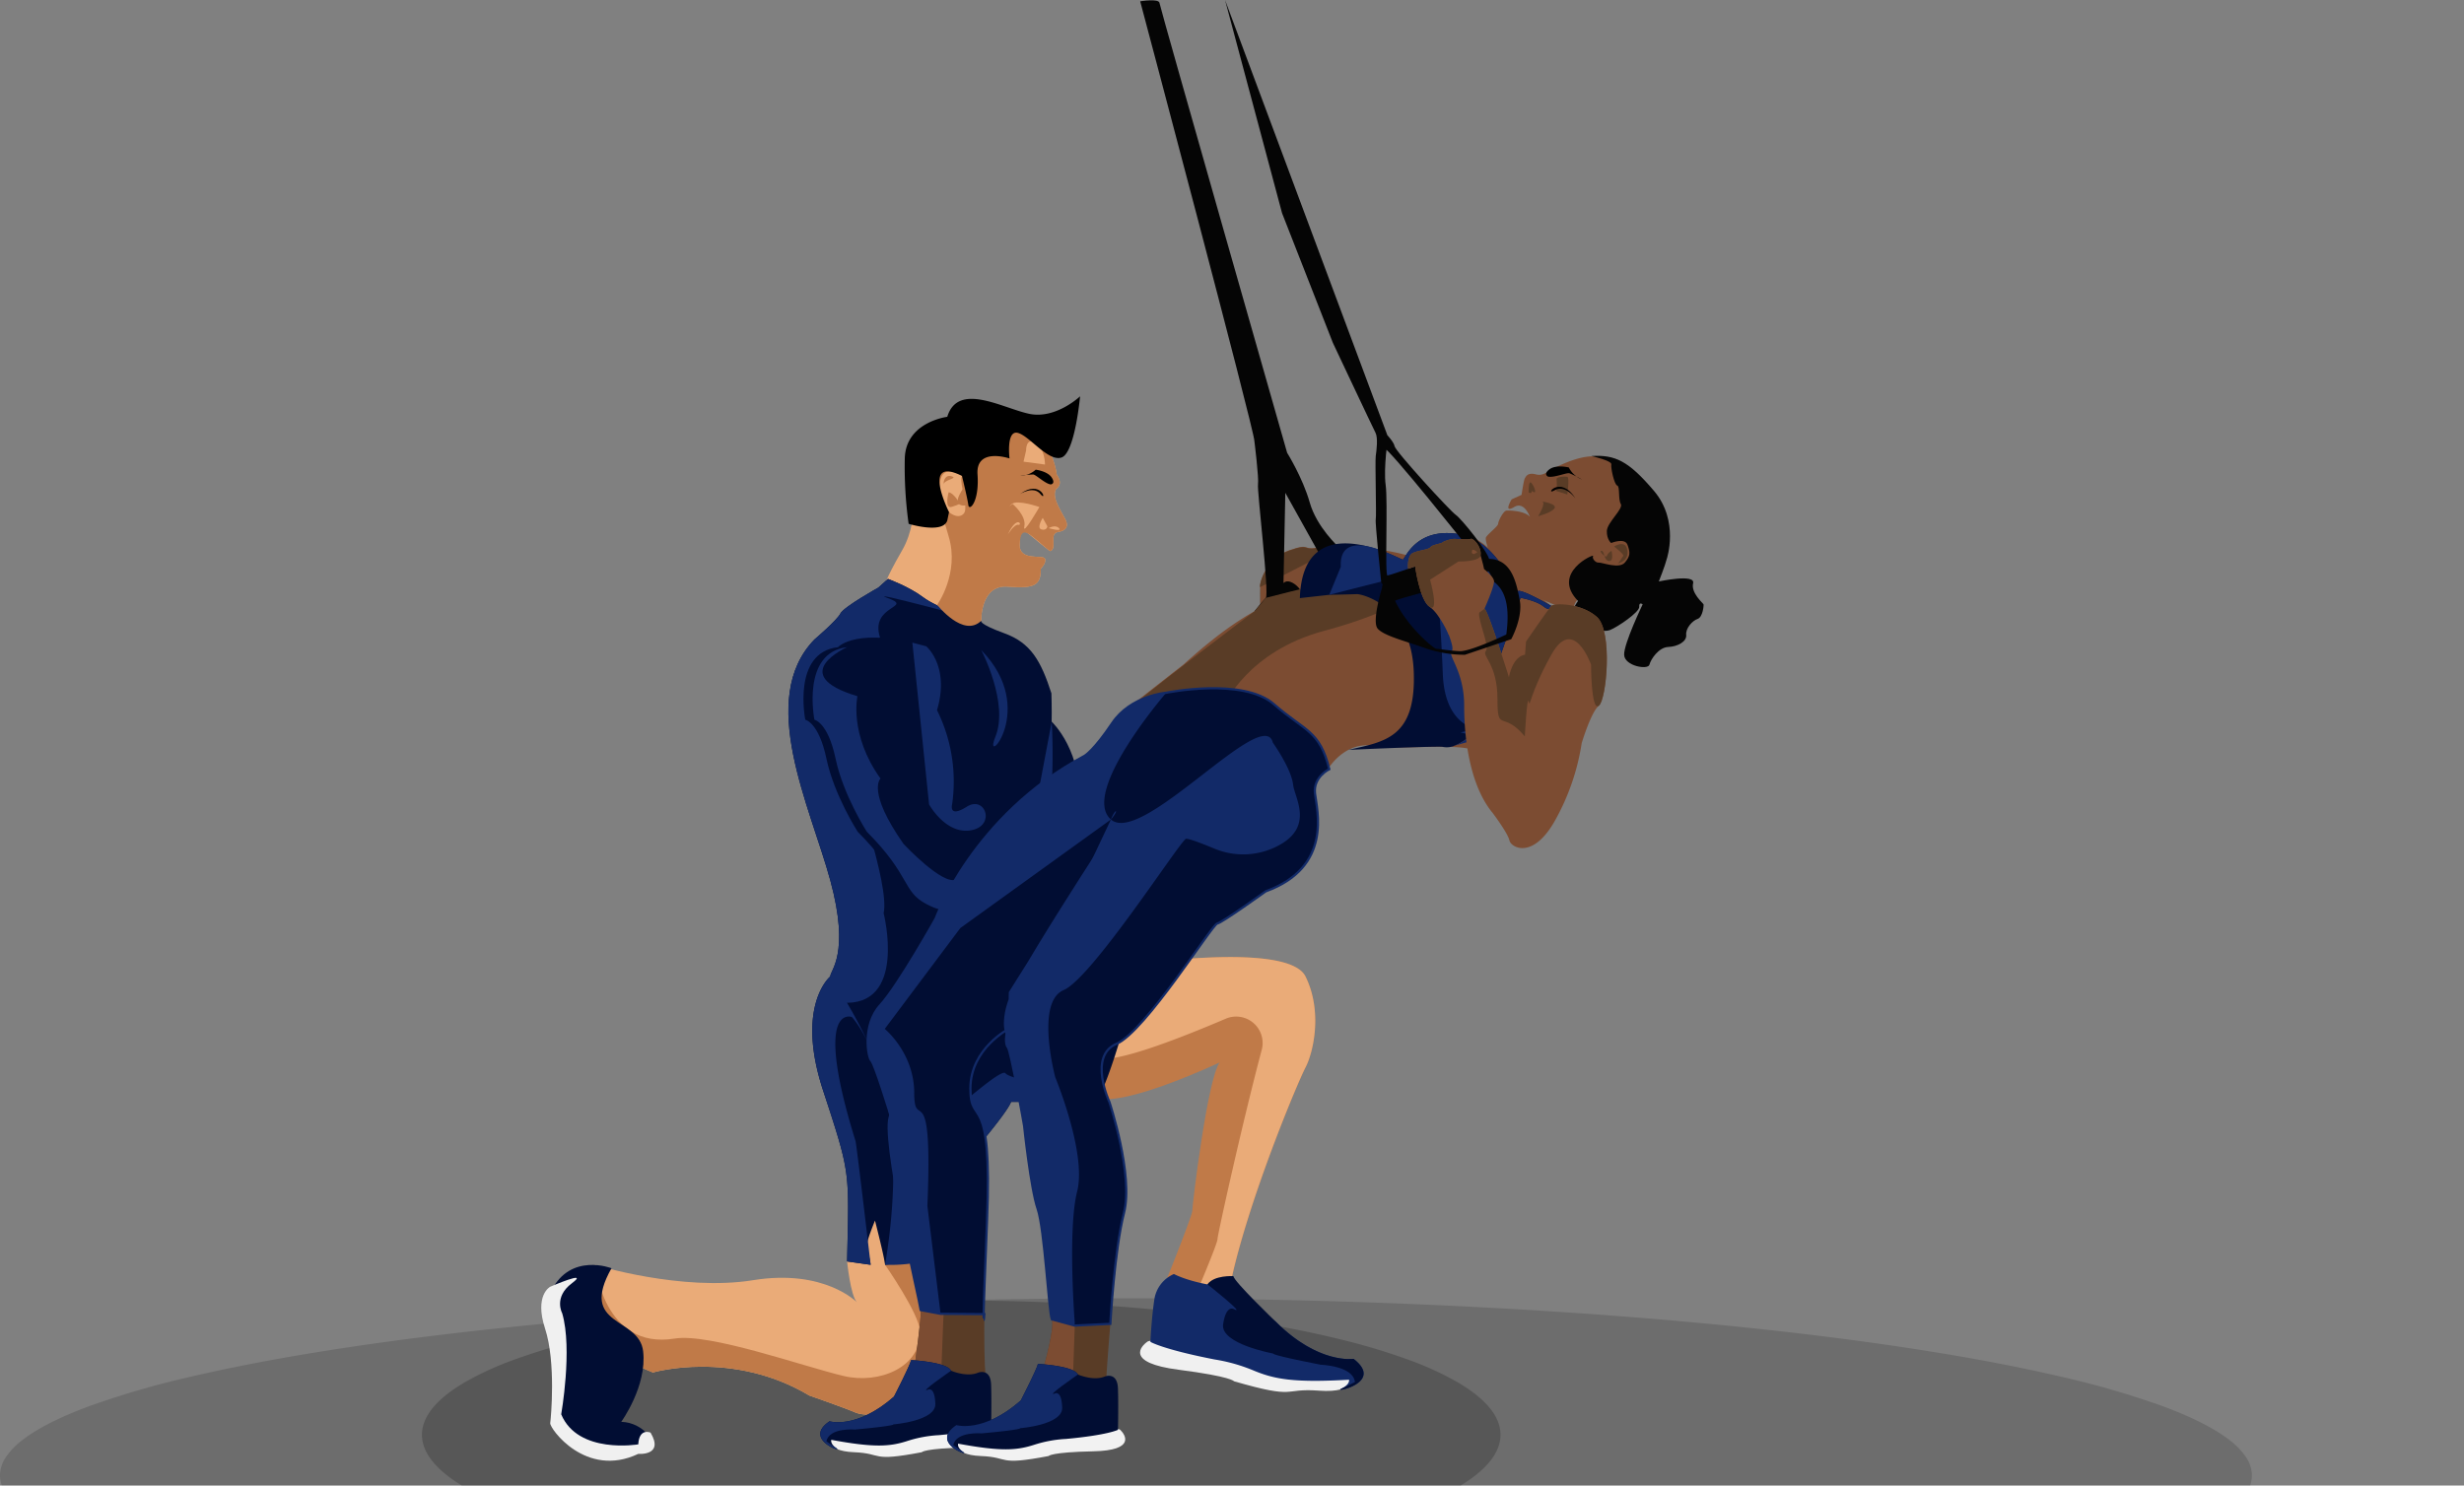 <svg xmlns="http://www.w3.org/2000/svg" width="1092" height="658.494" viewBox="0 0 1092 658.494">
  <rect x="0" y="0" width="1092" height="658.494" fill="#808080" stroke="none"/>
  <g id="cover_image" transform="translate(988 1829.493)">
    <g id="Group_1124" data-name="Group 1124">
      <path id="Subtraction_2" data-name="Subtraction 2" d="M1155.193,78H158.807A13.289,13.289,0,0,1,158,73.5a14.752,14.752,0,0,1,2.576-8.026,32.364,32.364,0,0,1,7.562-7.794c6.556-5.04,16.339-10,29.076-14.735A385.6,385.6,0,0,1,243.222,29.61c17.85-4.156,38.351-8.065,60.932-11.618S351.583,11.214,378,8.406c26.677-2.835,55.2-5.27,84.762-7.238C524.285-2.925,589.635-5,657-5S789.715-2.925,851.233,1.169C880.8,3.136,909.318,5.571,936,8.406c26.422,2.808,51.269,6.033,73.851,9.586s43.082,7.461,60.932,11.618a385.6,385.6,0,0,1,46.007,13.335c12.738,4.738,22.52,9.7,29.076,14.735a32.363,32.363,0,0,1,7.562,7.794A14.751,14.751,0,0,1,1156,73.5a13.289,13.289,0,0,1-.806,4.5Z" transform="translate(-1146 -1249)" opacity="0.15"/>
      <path id="Subtraction_1" data-name="Subtraction 1" d="M685.321,82H242.679c-5.748-3.5-10.16-7.157-13.114-10.867C226.536,67.328,225,63.414,225,59.5c0-4.037,1.634-8.071,4.856-11.991,3.14-3.82,7.826-7.578,13.926-11.169a138.059,138.059,0,0,1,22.036-10.107A282.887,282.887,0,0,1,295,17.427c21.949-5.464,47.509-9.755,75.969-12.751a927.792,927.792,0,0,1,186.059,0c28.46,3,54.019,7.287,75.969,12.751a282.878,282.878,0,0,1,29.184,8.806A138.067,138.067,0,0,1,684.218,36.34c6.1,3.591,10.786,7.348,13.926,11.169C701.366,51.428,703,55.463,703,59.5c0,3.914-1.536,7.828-4.565,11.633C695.481,74.843,691.068,78.5,685.321,82Z" transform="translate(-1026 -1253)" opacity="0.2"/>
      <g id="Group_809" data-name="Group 809" transform="translate(-748.122 -1653.825)">
        <path id="Path_1283" data-name="Path 1283" d="M1592.426,3044.726s4.079,21.964-4.421,36.751-7.789,15.979-7.789,15.979,34.846,23.222,42.728,15.446c0,0-.443-16.086,11.709-15.127s14.708-.639,14.708-7.989c0,0,2.61-2.5,1.812-4.421s-11.619,1.367-11.185-6.445c.532-9.586.284-7.065,13.334,3.066,0,0,1.739.184,1.632-3.171s-.267-4.9,2.29-5.326,4.847-1.864,2.982-5.539-6.231-9.747-4.1-13.475c0,0,3.463-1.864.32-6.285,0,0-1.544-12.268-9-17.807s-27.767-14.985-42.325-4.474S1592.426,3044.726,1592.426,3044.726Z" transform="translate(-1427.96 -3013.409)" fill="#eaab78"/>
        <path id="Path_1284" data-name="Path 1284" d="M1574.8,3102.581l4.261-3.834s9.374,3.408,15.552,8.095,23.648,10.865,25.779,10.44c0,0-1.492,1.279,10.226,5.538s16.191,12.145,20.879,26.632c0,0,.923,26.133-2.06,34.229s-4.971,43.178-4.261,51.415,4.4,30.679,1.633,43.675c0,0-.426,18.109-30.04,16.617s-63.062-17.9-63.275-20.452,8.948-9.8,0-42.609-32.6-80.319-7.03-106.737c0,0,10.013-8.522,11.5-11.5S1574.8,3102.581,1574.8,3102.581Z" transform="translate(-1425.405 -3017.789)" fill="#010d33"/>
        <path id="Path_1285" data-name="Path 1285" d="M1593.761,3485.147s6.2-6.711,6.933-9.267,3.9,3.2,11.108-13.1,2.518-51.558,2.518-51.558l-44.208-15.552-14.594,22.369s1.492,15.15,4.368,18.121c0,0-14.381-14.925-46.019-9.812s-69.986-6.757-69.986-6.757l-5.113,34.56,30.678,13.1s35.153-10.226,69.347,10.227c0,0,15.659,5.433,20.772,7.67S1593.761,3485.147,1593.761,3485.147Z" transform="translate(-1419.976 -3034.552)" fill="#eaab78"/>
        <path id="Path_1286" data-name="Path 1286" d="M1705.146,3432.394s16.618-40.906,16.618-43.461,6.711-58.482,12.143-65.833c0,0-41.6,19.653-54.327,15.766s0-48.362,0-48.362l16.831-10.865s67.856-10.12,75.526,5.326,3.515,33.662,0,40.373-25.353,58.8-33.13,95.232S1705.146,3432.394,1705.146,3432.394Z" transform="translate(-1433.252 -3027.818)" fill="#c07a48"/>
        <path id="Path_1287" data-name="Path 1287" d="M1718.58,3437.188s14.381-33.236,14.381-35.792c0-1.822,11.2-52.34,19.6-83.878a11.731,11.731,0,0,0-15.941-13.812c-20.856,8.917-49.007,19.842-56.752,17.478-12.731-3.886-.277-30.679-.277-30.679l16.831-10.865s67.856-10.12,75.526,5.326,3.515,33.662,0,40.373-25.353,58.8-33.13,95.232S1718.58,3437.188,1718.58,3437.188Z" transform="translate(-1433.264 -3027.818)" fill="#eaab78"/>
        <path id="Path_1288" data-name="Path 1288" d="M1593.761,3485.147s6.2-6.711,6.933-9.267,3.9,3.2,11.108-13.1,2.518-51.558,2.518-51.558l-44.208-15.552,2.237,23.861s15.253,21.862,15.5,29.507c.516,15.945-18.189,23.473-33.718,19.813-18.07-4.257-59.44-19.148-75.1-16.617-31.638,5.113-35.153-32.642-35.153-32.642l-5.113,34.56,30.678,13.1s35.153-10.226,69.347,10.227c0,0,15.659,5.433,20.772,7.67S1593.761,3485.147,1593.761,3485.147Z" transform="translate(-1419.976 -3034.552)" fill="#c07a48"/>
        <path id="Path_1289" data-name="Path 1289" d="M1768.579,3175.71l-24.856,1.421s-13.35,4.682-13.066,11.5l-6.534,5.824,1.989,6.187-2.841,14.408Z" transform="translate(-1436.038 -3022.134)" fill="#c07a48"/>
        <path id="Path_1290" data-name="Path 1290" d="M1561.582,3411.3l10.439,1.492a68.646,68.646,0,0,0-1.7-7.884c-.64-1.491,3.621-11.717,3.621-11.717s4.048,15.766,4.474,19.6c0,0,28.974-3.409,41.971-8.309,0,0-2.77-35.792,2.343-47.936,0,0,10.439-12.57,11.5-15.979,0,0,34.088.427,38.135-1.7s19.813-55.393,16.831-59.227-37.5-4.9-47.936,0-87.136,5.326-87.136,5.326-15.553,12.783-3.2,50.492S1562.434,3370.609,1561.582,3411.3Z" transform="translate(-1426.038 -3027.816)" fill="#010d33"/>
        <path id="Path_1291" data-name="Path 1291" d="M1737.156,3213.956s-60.5,24.075-64.979,26.844c0,0-8.1,1.918-11.078,4.049s-16.406-9.374-16.406-9.374l13.131-69.666s14.566,13.658,11.8,38.466c0,0,33.875.307,53.049-13.114C1722.669,3191.16,1715.639,3203.3,1737.156,3213.956Z" transform="translate(-1431.601 -3021.575)" fill="#010d33"/>
        <path id="Path_1292" data-name="Path 1292" d="M1737.156,3213.956s-60.5,24.075-64.979,26.844c0,0-8.1,1.918-11.078,4.049s-16.406-9.374-16.406-9.374l13.131-69.666a265.211,265.211,0,0,1-1.307,44.313s4.793,30.678,23.968,17.256C1680.486,3227.378,1715.639,3203.3,1737.156,3213.956Z" transform="translate(-1431.601 -3021.575)" fill="#122a68"/>
        <path id="Path_1293" data-name="Path 1293" d="M1561.582,3411.816l10.439,1.492s-6.23-53.311-6.71-54.86c-19.151-61.677-1.6-54.966-1.6-54.966s28.127,29.719,14.7,109.826a67.674,67.674,0,0,0,25.57-4.028s-8.314-74.48,18.744-52.217c0,0,10.439-12.57,11.5-15.979,0,0,34.088.426,38.135-1.7s-37.6-7.136-40.585-10.971-51.377,44.628-50.046,33.173c3.707-31.9-27.611-76.1-27.611-76.1s-15.553,12.783-3.2,50.492S1562.434,3371.124,1561.582,3411.816Z" transform="translate(-1426.038 -3028.331)" fill="#122a68"/>
        <path id="Path_1294" data-name="Path 1294" d="M1574.8,3102.581l4.261-3.834s9.374,3.408,15.552,8.095,23.648,10.865,25.779,10.44c0,0-53.049-14.275-41.331-10.014s-8.2,2.983-3.516,17.47c0,0-10.759,5.432-13.742,13.529s-.071,34.265.64,42.5,17.47,53.155,14.7,66.15c0,0,10.7,42.018-18.855,39.627-6.761-.547-4.581-9.055-4.794-11.611s8.948-9.8,0-42.609-32.6-80.319-7.03-106.737c0,0,10.013-8.522,11.5-11.5S1574.8,3102.581,1574.8,3102.581Z" transform="translate(-1425.405 -3017.789)" fill="#122a68"/>
        <path id="Path_1295" data-name="Path 1295" d="M1597.779,3130.553s7.244,7.67,3.409,27.91c0,0,11.291,13.083,6.817,40.2,0,0-1.279,6.479,4.474,3.377s30.253-4.805,30.253-4.805l35.366-14.913s10.013,6.391,8.522,17.47c0,0-29.614,16.4-32.17,19.813s-29.187,17.683-40.267,21.944-11.5,8.309-21.944,2.77-6.817-12.57-26.2-31.957c0,0-10.439-16.192-13.849-32.383s-9.374-17.258-9.374-17.258-5.965-29.826,14.487-32.17C1557.3,3130.553,1565.822,3120.967,1597.779,3130.553Z" transform="translate(-1425.804 -3019.344)" fill="#010d33"/>
        <path id="Path_1296" data-name="Path 1296" d="M1566.177,3152.541s-3.834,16.937,10.226,36.5c0,0-6.3,5.466,10.226,29.012,0,0,17.576,18.76,23.329,15.659s44.1-17.9,44.1-17.9l36.858-15.766h0s-29.614,16.4-32.17,19.813-29.187,17.683-40.266,21.944-11.5,8.309-21.944,2.77-6.818-12.57-26.205-31.958c0,0-10.439-16.192-13.848-32.383s-9.374-17.257-9.374-17.257-5.965-29.826,14.487-32.17C1561.6,3130.809,1534.219,3142.953,1566.177,3152.541Z" transform="translate(-1426.047 -3019.599)" fill="#122a68"/>
        <path id="Path_1297" data-name="Path 1297" d="M1600.56,3200.355l-7.4-71.678,6.14,1.61s10.592,8.819,4.778,28.312a71.087,71.087,0,0,1,6.7,41.757s-1.712,6.241,6.5,1.043,13.006,8.544,1.82,10.461S1600.56,3200.355,1600.56,3200.355Z" transform="translate(-1428.692 -3019.479)" fill="#122a68"/>
        <g id="Group_807" data-name="Group 807" transform="translate(0 385.036)">
          <path id="Path_1298" data-name="Path 1298" d="M1450.252,3422.484s-17.976-7.064-26.6,9.833c0,0,3.235,45.659,0,57.523,0,0,4.487,19.055,37.835,14.74,0,0,3.869-7.549,6.025-5.752s-2.516-7.91-12.943-8.269c0,0,11.5-15.819,9.707-31.278S1435.512,3448.6,1450.252,3422.484Z" transform="translate(-1419.122 -3421.02)" fill="#010d33"/>
          <path id="Path_1299" data-name="Path 1299" d="M1422.822,3431.03s-7.14,3.652-2.272,18.581,2.6,39.6,2.272,41.87,15.736,24.667,39.026,13.632c0,0,11.606.974,5.44-9.413,0,0-5.037-2.271-5.44,5.193,0,0-26.692,4.544-34.157-13.307,0,0,5.1-28.9.441-44.8,0,0-3.958-7.124,4.292-13.3S1422.822,3431.03,1422.822,3431.03Z" transform="translate(-1418.851 -3421.363)" fill="#f0f0f0"/>
        </g>
        <g id="Group_808" data-name="Group 808" transform="translate(265.38 389.068)">
          <path id="Path_1300" data-name="Path 1300" d="M1741.728,3474.594s-.931-2.057-24.593-5.119-16.725-10.415-13.683-12.484,41.193,5.447,47,8.644,37.33,8.547,41.1,7.351,4.686,7.023-12.058,5.776S1770.277,3482.856,1741.728,3474.594Z" transform="translate(-1700.11 -3427.062)" fill="#f0f0f0"/>
          <path id="Path_1301" data-name="Path 1301" d="M1715.374,3425.292a14.629,14.629,0,0,0-8.686,11.436c-1.294,8.727-1.717,18.631-1.717,18.631s5.428,3.305,28.435,7.8a75.4,75.4,0,0,1,17.332,4.919c9.336,3.887,17.937,5.438,42.253,4.062,0,0,.6,2.021-3.418,3.983s19.312-2.53,5.433-13.232c0,0-15.5,2.5-34.435-16.427,0,0-15.867-11.625-15.949-13.888,0,0-11.55-6.886-14.331-2.682C1730.29,3429.891,1721.49,3428.372,1715.374,3425.292Z" transform="translate(-1700.385 -3425.292)" fill="#122a68"/>
          <path id="Path_1302" data-name="Path 1302" d="M1791.087,3476.175c-4.023,1.961,19.312-2.53,5.433-13.232,0,0-15.5,2.5-34.435-16.428,0,0-18.73-17.974-18.811-20.237,0,0-8.687-.537-11.469,3.667,0,0,17.657,13.975,11.542,10.9,0,0-3.344-1.948-4.637,6.779s22.236,12.969,22.236,12.969-1.955.469,21.051,4.962c0,0,14.369.457,15.124,7.681" transform="translate(-1701.9 -3425.346)" fill="#010d33"/>
        </g>
        <path id="Path_1303" data-name="Path 1303" d="M1625.5,3132.164s12.357,23.422,6.285,38.4S1651.174,3158.369,1625.5,3132.164Z" transform="translate(-1430.518 -3019.676)" fill="#122a68"/>
        <path id="Path_1304" data-name="Path 1304" d="M1606,3042.211s-4.847,4.572,3.888,33.342c4.955,16.321-5.08,30.335-5.08,30.335s11.632,14.831,19.514,7.055c0,0-.443-16.086,11.709-15.127s14.708-.639,14.708-7.989c0,0,2.61-2.5,1.812-4.421s-11.619,1.368-11.185-6.445c.532-9.586,4.367-4.154,13.334,3.066,0,0,1.739.184,1.632-3.171s-.267-4.9,2.29-5.326,4.847-1.865,2.983-5.54-6.231-9.747-4.1-13.475c0,0,3.463-1.865.32-6.285,0,0-1.545-12.268-9-17.808s-18.357-14.061-32.915-3.551S1606,3042.211,1606,3042.211Z" transform="translate(-1429.342 -3013.45)" fill="#c07a48"/>
        <path id="Path_1305" data-name="Path 1305" d="M1657.359,3053.949s2.258-.213.419-3.053-7.094-3.48-7.094-3.48a10.334,10.334,0,0,1-6.817,2.7,41.783,41.783,0,0,1,5.752-.568C1650.827,3049.688,1655.016,3053.736,1657.359,3053.949Z" transform="translate(-1431.555 -3014.891)"/>
        <path id="Path_1306" data-name="Path 1306" d="M1656.374,3073.834l-2.059-3.763s-2.912,4.473-.568,5.113S1656.374,3073.834,1656.374,3073.834Z" transform="translate(-1432.061 -3016.17)" fill="#eaab78"/>
        <path id="Path_1307" data-name="Path 1307" d="M1657.188,3074.841s2.912-1.776,4.545,0S1657.188,3074.841,1657.188,3074.841Z" transform="translate(-1432.307 -3016.395)" fill="#eaab78"/>
        <path id="Path_1308" data-name="Path 1308" d="M1640.172,3063.483s6.178,5.167,5.184,9.934,6.677-8.584,6.677-8.584-9.731-3.409-12.216-1.349S1640.172,3063.483,1640.172,3063.483Z" transform="translate(-1431.269 -3015.76)" fill="#eaab78"/>
        <path id="Path_1309" data-name="Path 1309" d="M1646.508,3038.141l-1.136,4.972,9.516,1.278s0-7.314-4.261-9.729S1646.508,3038.141,1646.508,3038.141Z" transform="translate(-1431.64 -3014.138)" fill="#eaab78"/>
        <path id="Path_1310" data-name="Path 1310" d="M1652.825,3063.88s5.524.924,5.459-.639-2.729-5.965-2.729-5.965S1653.978,3063.617,1652.825,3063.88Z" transform="translate(-1432.06 -3015.448)" fill="rgba(0,0,0,0)"/>
        <path id="Path_1311" data-name="Path 1311" d="M1615.876,3050.233s-8.451-5.873-9.729,2.71a15.381,15.381,0,0,0,3.985,13.34s3.9,3.409,6.454.71S1614.385,3053.288,1615.876,3050.233Z" transform="translate(-1429.414 -3014.939)" fill="#eaab78"/>
        <path id="Path_1312" data-name="Path 1312" d="M1637.912,3077.642s2.849-4.758,4.766-4.4S1642.235,3068.41,1637.912,3077.642Z" transform="translate(-1431.219 -3016.285)" fill="#eaab78"/>
        <path id="Path_1313" data-name="Path 1313" d="M1618.751,3053.531s-5.859,7.084-3.941,9.268,7.677-.447,7.677-.447Z" transform="translate(-1429.893 -3015.236)" fill="#c07a48"/>
        <path id="Path_1314" data-name="Path 1314" d="M1607.89,3053.061s.427-3.491,3.516-2.532-3.516,1.474-3.516,3.586Z" transform="translate(-1429.523 -3015.057)" fill="#c07a48"/>
        <path id="Path_1315" data-name="Path 1315" d="M1610.153,3058.051s-2.041,7.49,1.4,6.44,3.568-1.491,3.568-1.491S1612.322,3058.162,1610.153,3058.051Z" transform="translate(-1429.618 -3015.492)" fill="#c07a48"/>
        <path id="Path_1316" data-name="Path 1316" d="M1628.324,3056.523" transform="translate(-1430.677 -3015.405)" fill="#c07a48"/>
        <path id="Path_1317" data-name="Path 1317" d="M1643.677,3058.759s6-3.935,9.127,0S1653.157,3051.77,1643.677,3058.759Z" transform="translate(-1431.544 -3015.396)"/>
        <path id="Path_1318" data-name="Path 1318" d="M1710.421,3161.847s-5.113.427-7.349,6.5c0,0-7.99,5.752-9.8,5.965s-6.924,7.457-7.03,10.015,9.054,16.341,9.054,16.341,11.4-5.5,15.126-6.074a9.993,9.993,0,0,0,6.073-3.807c.532-.5,10.226-4.224,11.717-6.567,0,0,5.539-2.237,7.457-4.687,0,0,6.853-3.621,8.167-6.817,0,0,6.746-5.859-2.2-5.006,0,0-11.5-2.45-16.3,3.834l-5.22,3.379a46.231,46.231,0,0,0-9.268.882c-4.261.958-4.793-.882-4.793-.882s7.35-3.166,8.416-7.32S1712.859,3161.082,1710.421,3161.847Z" transform="translate(-1433.947 -3021.343)" fill="#c07a48"/>
        <path id="Path_1319" data-name="Path 1319" d="M1724.8,3175.266s13.582-5.006,16.911-7.441c0,0,3.222-.092,2.9,1.505s-16.618,5.977-19.068,7.516-12.889,1.646-12.889,1.646l1.9-2.749Z" transform="translate(-1435.438 -3021.689)" fill="#eaab78"/>
        <path id="Path_1320" data-name="Path 1320" d="M1710.421,3161.829s-5.113.427-7.349,6.5c0,0-7.99,5.752-9.8,5.965s-6.924,7.457-7.03,10.014,9.054,16.341,9.054,16.341,11.4-5.5,15.126-6.074a9.992,9.992,0,0,0,6.073-3.807c.532-.5,10.226-4.224,11.717-6.567,0,0,5.539-2.237,7.457-4.687,0,0,6.853-3.621,8.167-6.817,0,0-18.943,15.417-27.891,16.27,0,0-.728-.676-5.522,5.609l-11.6-.575s-2.988-7.031-7.249-6.072,8.628-14.7,8.628-14.7,8.309-4.048,9.374-8.2S1712.859,3161.064,1710.421,3161.829Z" transform="translate(-1433.947 -3021.326)" fill="#eaab78"/>
        <path id="Path_1321" data-name="Path 1321" d="M1591.3,3069.465s15.12,4.662,17.12-1.429l.784-3.748s-12.649-25.21,5.743-16.05c0,0,2.428,9.977,2.812,12.907s4.929-1.331,4.077-13.545,14.178-7.1,14.178-7.1-1.537-12.5,3.576-11.362,13.493,12.925,19.459,10.937,8.237-27.127,8.237-27.127-10.794,10.254-22.583,7.755-31.519-14.289-36.283,1.334c0,0-18.541,2.273-18.825,18.606A183.114,183.114,0,0,0,1591.3,3069.465Z" transform="translate(-1428.49 -3012.945)"/>
      </g>
      <g id="Group_810" data-name="Group 810" transform="translate(-624.466 -1773.985)">
        <path id="Path_1322" data-name="Path 1322" d="M1809.639,3130.834s.345-9.415,0-11.333,2.765-12.634,12.9-16.206,5.3.513,13.712-1.472,9.563,11.266,9.563,11.266l-16.361,25.924Z" transform="translate(-1614.724 -2914.879)" fill="#7c4c32"/>
        <path id="Path_1323" data-name="Path 1323" d="M1809.639,3130.974s.345-9.416,0-11.333,2.765-12.633,12.9-16.2,5.3.513,13.712-1.471-5.128,6.688-5.128,6.688l-21.487,10.988Z" transform="translate(-1614.724 -2914.878)" fill="#593c26"/>
        <path id="Path_1324" data-name="Path 1324" d="M1798,3024.8s2.074,16.616,1.612,19.311,5.07,48.667,3.457,50.281-5.069,6-5.069,6l20.611-4.61,10.153-6.268s-9.453,2.856-10.6,1.1-4.953-4.978-7.257-2.789l.807-39.982,15.785,28.344,7.835-4.353s-9.679-8.71-12.79-19.692-10.024-22.05-10.024-22.05-56.337-197.316-56.567-199.39-8.55-.731-8.55-.731S1798,3020.194,1798,3024.8Z" transform="translate(-1605.622 -2884.893)" fill="#050505"/>
        <path id="Path_1325" data-name="Path 1325" d="M1660.165,3462.67s2.942-20.744,2.606-23.854-18.175-78.679-13.4-86.349c0,0-6.992-22.879-8.542-24.262s-3.969-15.9,3.98-24.542,24.542-38.368,24.542-38.368,16.592-45.822,66.021-72.167c0,0,4.032-2.264,12.213-14.477s23.966-13.481,23.966-13.481,33.989-6.913,47.7,5.07,20.394,11.628,24.542,28.8c0,0-7.143,3.461-6.337,10.72s7.989,32.683-21.815,43.437c0,0-19.2,13.826-21.507,14.287s-31.955,47.931-44.628,53.308-3.149,25.809-3.149,25.809,10.754,32.261,6.452,49.16-7.989,75.43-7.989,75.43l-1.382,3.749-25.08-3.085-1.036-8.039s4.916-17.206,3.533-20.893-3.226-40.1-6.3-49.006-5.992-36.761-5.992-36.761-5.8-33.139-7.2-34.829-.552-6.145-.552-6.145-3.639-7.528,5.513-23.965,30.967-50.236,30.967-50.236l12.213-19.049-47.24,75.123-.307,15.977s-17.207,8.757-17.207,26.576,9.832-1.075,7.375,58.378-.461,70.667-.461,70.667l-21.046-2Z" transform="translate(-1618.227 -2913.614)" fill="#593c26"/>
        <path id="Path_1326" data-name="Path 1326" d="M1660.165,3462.67s2.942-20.744,2.606-23.854-18.175-78.679-13.4-86.349c0,0-6.992-22.879-8.542-24.262s-3.969-15.9,3.98-24.542,24.542-38.368,24.542-38.368,16.592-45.822,66.021-72.167c0,0,4.032-2.264,12.213-14.477s23.966-13.481,23.966-13.481,33.989-6.913,47.7,5.07,20.394,11.628,24.542,28.8c0,0-7.143,3.461-6.337,10.72s7.989,32.683-21.815,43.437c0,0-19.2,13.826-21.507,14.287s-31.955,47.931-44.628,53.308-3.149,25.809-3.149,25.809,10.754,32.261,6.452,49.16-21.342,36.764-21.342,36.764l-1.369,39.33h-11.741l-1.036-8.039s4.916-17.206,3.533-20.893-3.226-40.1-6.3-49.006-5.992-36.761-5.992-36.761-5.8-33.139-7.2-34.829-.552-6.145-.552-6.145-3.639-7.528,5.513-23.965,30.967-50.236,30.967-50.236l12.213-19.049-47.24,75.123-.307,15.977s-36.57-1.69-36.57,16.13,11.928,1.844,9.47,61.3-2.935,72.818-2.935,72.818l-1.3,3.38Z" transform="translate(-1618.227 -2913.614)" fill="#7c4c32"/>
        <path id="Path_1327" data-name="Path 1327" d="M1941.565,3129.346l-21.776-17.124s-16.591-31.856-41.479-5.932c0,0-48.05-15.9-49.777,18.32,0,0-13.934-4.726-51.5,29.38l-29.113,22.787s71.974,3.426,78.483,11.376a49.635,49.635,0,0,0,14.748,11.982s7.2-11.925,19.414-10.083,30.879-.691,42.171,1.153,38.483-8.3,38.828-33.645S1941.565,3129.346,1941.565,3129.346Z" transform="translate(-1615.992 -2914.992)" fill="#7c4c32"/>
        <path id="Path_1328" data-name="Path 1328" d="M1795.2,3171.67s10.3-23.8,44.128-32.836,50.812-21.283,47.7-27.233-73.51,12.6-73.51,12.6l-5.069,6s-52.886,39.629-63.025,49.538S1795.2,3171.67,1795.2,3171.67Z" transform="translate(-1616.067 -2914.698)" fill="#593c26"/>
        <path id="Path_1329" data-name="Path 1329" d="M1960.265,3121.361s-12.4.4-13.461,6.71-38.042-15.408-38.042-15.408l6.8-12.041,48.929-3.457,9.6,2.88-7.835,21.892Z" transform="translate(-1612.685 -2914.971)" fill="#7c4c32"/>
        <path id="Path_1330" data-name="Path 1330" d="M1662.771,3438.815h0c-.336-3.112-18.175-78.679-13.4-86.349,0,0-6.992-22.879-8.542-24.262s-3.969-15.9,3.98-24.542,24.542-38.368,24.542-38.368,16.592-45.822,66.021-72.167c0,0,4.032-2.264,12.213-14.477s23.966-13.481,23.966-13.481,33.989-6.913,47.7,5.07,20.394,11.628,24.542,28.8c0,0-7.143,3.461-6.337,10.72s7.989,32.683-21.815,43.437c0,0-19.2,13.826-21.507,14.287s-31.955,47.931-44.628,53.308-3.149,25.809-3.149,25.809,10.754,32.261,6.452,49.16-6.043,49.169-6.043,49.169h0l-15.758.759-10.153-2.765h0c-1.383-3.686-3.226-40.1-6.3-49.006s-5.992-36.761-5.992-36.761-5.8-33.139-7.2-34.829-.552-6.145-.552-6.145-3.639-7.528,5.513-23.965,30.967-50.236,30.967-50.236l12.213-19.049-47.24,75.123-.307,15.977s-17.207,8.757-17.207,26.576,9.832-1.075,7.375,58.378-1.185,41.633-1.185,41.633l-19.4-.154Z" transform="translate(-1618.227 -2913.614)" fill="#010d33" stroke="#122a68" stroke-width="1"/>
        <path id="Path_1331" data-name="Path 1331" d="M1964.052,3098.984s6.606.662,7.374,4.273.231,6.221-2.228,7.757a12.715,12.715,0,0,1-10.523.769c-3.3-1.46-2.535-2.842-4.378-3.456s-3.149-2.228-3.073-3.3-.229,3.84-4.147,4.378-36.409-.538-36.409-.538-3.687-9.063-2.919-10.523,5.377-4.916,5.377-5.991,2.228-5.685,3.687-5.838,11.292.153,11.137,4.84c0,0-2.536-9.526-7.681-6.453s-1.152-3.379-1.152-3.379l4.378-2s.984-6.529,1.452-7.3,1.236-2.765,4.923-1.768,6.163-2.227,6.807-2.227,11.627-6.606,20.077-5.684,18.9,12.444,18.9,12.444l1.383,8.987-2.228,15.008Z" transform="translate(-1612.708 -2915.685)" fill="#7c4c32"/>
        <path id="Path_1332" data-name="Path 1332" d="M1662.771,3438.775h0c-.336-3.112-18.175-78.679-13.4-86.349,0,0-6.992-22.879-8.542-24.262s-3.969-15.9,3.98-24.542,24.542-38.368,24.542-38.368,16.592-45.822,66.021-72.167c0,0,4.032-2.264,12.213-14.477s23.966-13.481,23.966-13.481-38.226,44.211-24.515,56.194,67.606-51.243,71.755-34.071c0,0,8.18,11.406,8.987,18.665.618,5.564,8.929,17.751-5.165,26.205a33.1,33.1,0,0,1-29.63,2.138c-5.8-2.387-11.584-4.6-12.675-4.377-2.3.46-41.555,61.679-54.23,67.057s-3.687,38.714-3.687,38.714,13.98,33.644,9.678,50.542-1.034,58.694-1.034,58.694l-.937.8.91-.044-10.153-2.765h0c-1.383-3.686-3.226-40.1-6.3-49.007s-5.992-36.761-5.992-36.761-5.8-33.139-7.2-34.829-.552-6.145-.552-6.145-3.639-7.528,5.513-23.965,30.967-50.236,30.967-50.236l9.743-20.619c2.081-5.412,3.8-4.376,0,0l-66.739,48.118-33.491,44.7s13.058,10.6,13.058,28.42,8.3-9.371,5.839,50.082l5.838,47.778h0Z" transform="translate(-1618.227 -2913.573)" fill="#122a68"/>
        <path id="Path_1333" data-name="Path 1333" d="M1839.93,3123.163s10.485-.236,12.328-.313,23.966,4.762,25.118,34.259-12.873,31.131-28.928,34.767c0,0,34.794-1.589,41.487-1.375a9.528,9.528,0,0,0,3.812.067c2.064-.393,11.4-4.1,16.582-15.5a47,47,0,0,0,4.263-21.537l10.139-29.035s6.8,1.152,10.14,3.8,3.466-.21,3.466-.21-12.914-7.5-14.757-6.583-8.158-22.594-26.836-25.356-23.284,11.295-24.207,11.41-44.248-24.657-45.628,17.053Z" transform="translate(-1614.368 -2914.999)" fill="#010d33"/>
        <path id="Path_1334" data-name="Path 1334" d="M1839.668,3123.163s43.554-11.185,45.4-11.261,3.778,16.864,4.93,46.359,23.913,22.234,7.859,25.871a58.361,58.361,0,0,0,12.328,1.781s-18.761,5.05-16.7,4.656,11.4-4.1,16.582-15.5a47,47,0,0,0,4.263-21.537l10.139-29.035s6.8,1.152,10.139,3.8,3.466-.21,3.466-.21-12.914-7.5-14.757-6.583-8.159-22.594-26.836-25.356-23.284,11.295-24.207,11.41-28.458-16.207-27.48,3.161Z" transform="translate(-1614.106 -2914.999)" fill="#122a68"/>
        <path id="Path_1335" data-name="Path 1335" d="M1987.12,3107.906s5.684-16.781-5.684-30.147-17.206-16.054-27.729-15.44c0,0,9.14,2.075,8.833,3.687s1.306,8.969,2.612,9.4.351,6.116,1.6,8.19-6.108,8.219-6.195,11.982,1.911,5.3,1.911,5.3,6.078-2.534,7.264.845,1.339,4.839-1.2,7.834-10.216-.153-11.6,0-3.073-1.829-2.458-2.95-18.819,7.5-6.683,19.97c0,0-5.838,8.022-2,10.249s13.058,3.842,16.208,2.612,13.058-7.871,12.905-10.272,1.536-1.11,1.536-1.11-8.373,17.382-8.219,22.37,10.6,6.833,11.214,4.375,4.149-7.681,8.3-7.835,8.3-2.373,7.989-5.335,2.765-6.34,5.069-7.109,2.766-6.021,2.612-6.466-5.684-5.055-4.609-9.356-15.208-.769-15.208-.769S1986.381,3110.885,1987.12,3107.906Z" transform="translate(-1611.965 -2915.689)" fill="#050505"/>
        <path id="Path_1336" data-name="Path 1336" d="M1911.127,3219.272s6.683,8.865,7.374,12.092,10.446,8.756,20.317-8.987a101.361,101.361,0,0,0,11.714-34.105s4.148-13.825,7.6-16.591,6.221-33.183-.922-39.4-18.879-6.15-20.154-4.819-11.185,15.743-11.185,15.743l-.461,5.9s-5.069,0-7.143,9.909c0,0-9.448-30.391-10.831-30.29s-17.974-1.51-18.435,2.176,5.76,14.553,3.917,16.61,5.535,8.745,5.531,24.178S1901.219,3207.411,1911.127,3219.272Z" transform="translate(-1613.092 -2914.363)" fill="#7c4c32"/>
        <path id="Path_1337" data-name="Path 1337" d="M1925.007,3185.276s1-18.665,1.7-15.439.164-2.992,10.035-20.736,17.619,4.374,17.619,4.374,0,20.971,3.457,18.2,6.221-33.183-.922-39.4-18.879-6.15-20.154-4.819-11.185,15.743-11.185,15.743l-.461,5.9s-5.069,0-7.143,9.909c0,0-9.449-30.391-10.831-30.29s-1.909-1.946-2.369,1.741,4.8,14.988,2.954,17.045,5.179,5.732,5.175,21.165S1915.1,3173.416,1925.007,3185.276Z" transform="translate(-1612.768 -2914.363)" fill="#593c26"/>
        <path id="Path_1338" data-name="Path 1338" d="M1862.643,3119.893s-4.609,14.747-1.959,17.974,12.681,5.646,21.262,8.756a53.762,53.762,0,0,0,17.451,2.88l20.509-6.913s5.249-9.51,3.776-17.257-3.547-18.23-13.686-18.346-.23,5.474-.23,5.474a4.446,4.446,0,0,1,1.267,3.184c0,2.058,9.679,3.1,6.684,24.871,0,0-15.9,7.639-20.74,7.392s-9.1-1.054-10.255-1.054-13.48-10.255-18.665-22.123S1862.643,3119.893,1862.643,3119.893Z" transform="translate(-1613.691 -2914.768)" fill="#050505"/>
        <path id="Path_1339" data-name="Path 1339" d="M1883.136,3089.077s-25.138,6.463-24.826,7.115-6.167-8.152-6.167-8.152-2.8-26.73-2.435-28-.36-25.693,0-28.113,1.044-8.065-.1-10.255-18.892-39.866-18.892-39.866l-22.525-57.493-25.266-94.486,72.217,193.689s-2.074,13.942-1.037,21.315-.46,40.1.806,40.1,35.719-12.329,35.719-12.329-34.911-44.074-37.677-44.587-.231-7.492-.231-7.492,4.955,4.724,5.3,7.029,24.886,29.035,27.191,30.532,14.863,16.938,14.863,20.163-.231,5.416-2.189,6.338S1883.136,3089.077,1883.136,3089.077Z" transform="translate(-1603.537 -2885.335)" fill="#050505"/>
        <path id="Path_1340" data-name="Path 1340" d="M1904.294,3109.308s7.955,5.1,7.723,8.045-4.266,11.95-4.266,11.95l-15.775,11.59s-4.158-9.526-8.536-12.465-6.414-17.923-6.414-17.923l-3.1,1.073s-.665-5.77,2.138-7.059,6.913-1.382,7.719-2.534,4.791-1.5,5.507-2.189,3.941-1.5,4.978-1.5,6.372.527,7.375,0,4.937,3.377,4.378,7.259c0,0,2.3,7.6,1.843,9.332S1904.294,3109.308,1904.294,3109.308Z" transform="translate(-1613.403 -2914.948)" fill="#7c4c32"/>
        <path id="Path_1341" data-name="Path 1341" d="M1932.09,3082.038s6.913,1.074,5.53,3.072-7.22,3.457-7.22,3.457S1934.164,3082.5,1932.09,3082.038Z" transform="translate(-1612.24 -2915.282)" fill="#593c26"/>
        <path id="Path_1342" data-name="Path 1342" d="M1938.392,3072.2s.538,6.069-.576,5.454,5.339,1.536,5.339,1.536,1.076-7.6,0-7.834S1938.854,3071.275,1938.392,3072.2Z" transform="translate(-1612.09 -2915.504)" fill="#593c26"/>
        <path id="Path_1343" data-name="Path 1343" d="M1926.261,3078.137s-.078-4.378.767-4.378,2.842,4.378,1.844,4.378-.958-1-1.171-.385S1927.182,3078.9,1926.261,3078.137Z" transform="translate(-1612.325 -2915.452)" fill="#593c26"/>
        <path id="Path_1344" data-name="Path 1344" d="M1962.334,3103.488s1.23,4.839-1.152,4.532-1.843-4.532-3.3-4.532,2.084,3.471,2.386,2.272S1962.334,3103.488,1962.334,3103.488Z" transform="translate(-1611.682 -2914.841)" fill="#593c26"/>
        <path id="Path_1345" data-name="Path 1345" d="M1963.366,3101.644s4.686,3.609,4.071,4.177-1.92,3.488-2.765,3.488,5.223-.412,4.609-5.761S1963.366,3101.644,1963.366,3101.644Z" transform="translate(-1611.562 -2914.901)" fill="#593c26"/>
        <path id="Path_1346" data-name="Path 1346" d="M1934.635,3071.326s-2.2-1.085.752-3.247,8.512-.786,8.512-.786a11.182,11.182,0,0,0,5.852,5.353,45.381,45.381,0,0,0-5.6-2.789C1942.88,3069.535,1937.086,3072.014,1934.635,3071.326Z" transform="translate(-1612.169 -2915.594)"/>
        <path id="Path_1347" data-name="Path 1347" d="M1946.753,3080.76s-4.553-6.288-9.226-3.514S1939.862,3070.046,1946.753,3080.76Z" transform="translate(-1612.125 -2915.412)"/>
        <path id="Path_1348" data-name="Path 1348" d="M1903.373,3104.979s2.883-2.374,2.65.576-9.794,2.767-9.794,2.767l-12.568,8.069s4.158,14.975-.22,12.036-6.414-17.923-6.414-17.923l-3.1,1.073s-.665-5.77,2.138-7.059,6.913-1.382,7.719-2.534,4.791-1.5,5.507-2.189,3.941-1.5,4.978-1.5,6.372.527,7.375,0,4.937,3.377,4.378,7.259c0,0-3.341-3.687-3.8-1.959S1903.373,3104.979,1903.373,3104.979Z" transform="translate(-1613.403 -2914.948)" fill="#593c26"/>
        <path id="Path_1349" data-name="Path 1349" d="M1718.658,3496.9s.913-1.695,19.828-2.087,14.088-7.435,11.87-9.522-32.941.782-37.8,3-30.165,3.843-33.035,2.443-4.3,5.645,9,6.166S1695.438,3501.333,1718.658,3496.9Z" transform="translate(-1617.438 -2907.005)" fill="#f2f2f2"/>
        <path id="Path_1350" data-name="Path 1350" d="M1663.578,3495.244s.913-1.7,19.827-2.087,14.089-7.436,11.871-9.523-32.941.783-37.8,3-30.165,3.842-33.035,2.443-4.3,5.645,9,6.167S1640.358,3499.679,1663.578,3495.244Z" transform="translate(-1618.571 -2907.039)" fill="#f2f2f2"/>
        <path id="Path_1351" data-name="Path 1351" d="M1688.493,3460.6s5.609-2.348,5.87,5.349,0,18.262,0,18.262-4.566,2.348-23.09,4.044a54.732,54.732,0,0,0-14.088,2.609c-7.7,2.479-14.61,3-33.656-.521,0,0-.652,1.7,2.348,3.783s-15-4.044-3.131-12c0,0,12,3.653,28.569-10.958,0,0,7.305-14.219,7.565-16.175,0,0,15.915.782,17.741,4.7C1676.623,3459.683,1683.406,3462.684,1688.493,3460.6Z" transform="translate(-1618.65 -2907.613)" fill="#010d33"/>
        <path id="Path_1352" data-name="Path 1352" d="M1625.879,3494.122c3,2.087-15-4.044-3.131-12,0,0,12,3.653,28.569-10.958,0,0,7.305-14.219,7.565-16.175,0,0,15.915.782,17.741,4.7,0,0-15.132,10.436-10.044,8.349,0,0,2.8-1.369,3.065,6.327s-18.654,9.125-18.654,9.125,1.5.594-17.023,2.289c0,0-11.365-.978-12.589,5.218" transform="translate(-1618.65 -2907.613)" fill="#122a68"/>
        <path id="Path_1353" data-name="Path 1353" d="M1743.573,3462.251s5.61-2.347,5.87,5.349,0,18.263,0,18.263-4.565,2.348-23.089,4.044a54.721,54.721,0,0,0-14.088,2.609c-7.7,2.479-14.61,3-33.656-.521,0,0-.652,1.7,2.349,3.783s-15-4.044-3.13-12c0,0,12,3.653,28.568-10.957,0,0,7.305-14.219,7.565-16.176,0,0,15.915.782,17.741,4.7C1731.7,3461.339,1738.486,3464.338,1743.573,3462.251Z" transform="translate(-1617.518 -2907.579)" fill="#010d33"/>
        <path id="Path_1354" data-name="Path 1354" d="M1680.959,3495.776c3,2.087-15-4.044-3.13-12,0,0,12,3.653,28.568-10.957,0,0,7.305-14.219,7.565-16.176,0,0,15.915.782,17.741,4.7,0,0-15.132,10.435-10.045,8.348,0,0,2.8-1.369,3.066,6.326s-18.655,9.125-18.655,9.125,1.5.594-17.023,2.289c0,0-11.365-.978-12.589,5.218" transform="translate(-1617.518 -2907.579)" fill="#122a68"/>
      </g>
    </g>
    <rect id="Rectangle_196" data-name="Rectangle 196" width="1092" height="658" transform="translate(-988 -1829)" fill="none"/>
  </g>
</svg>
